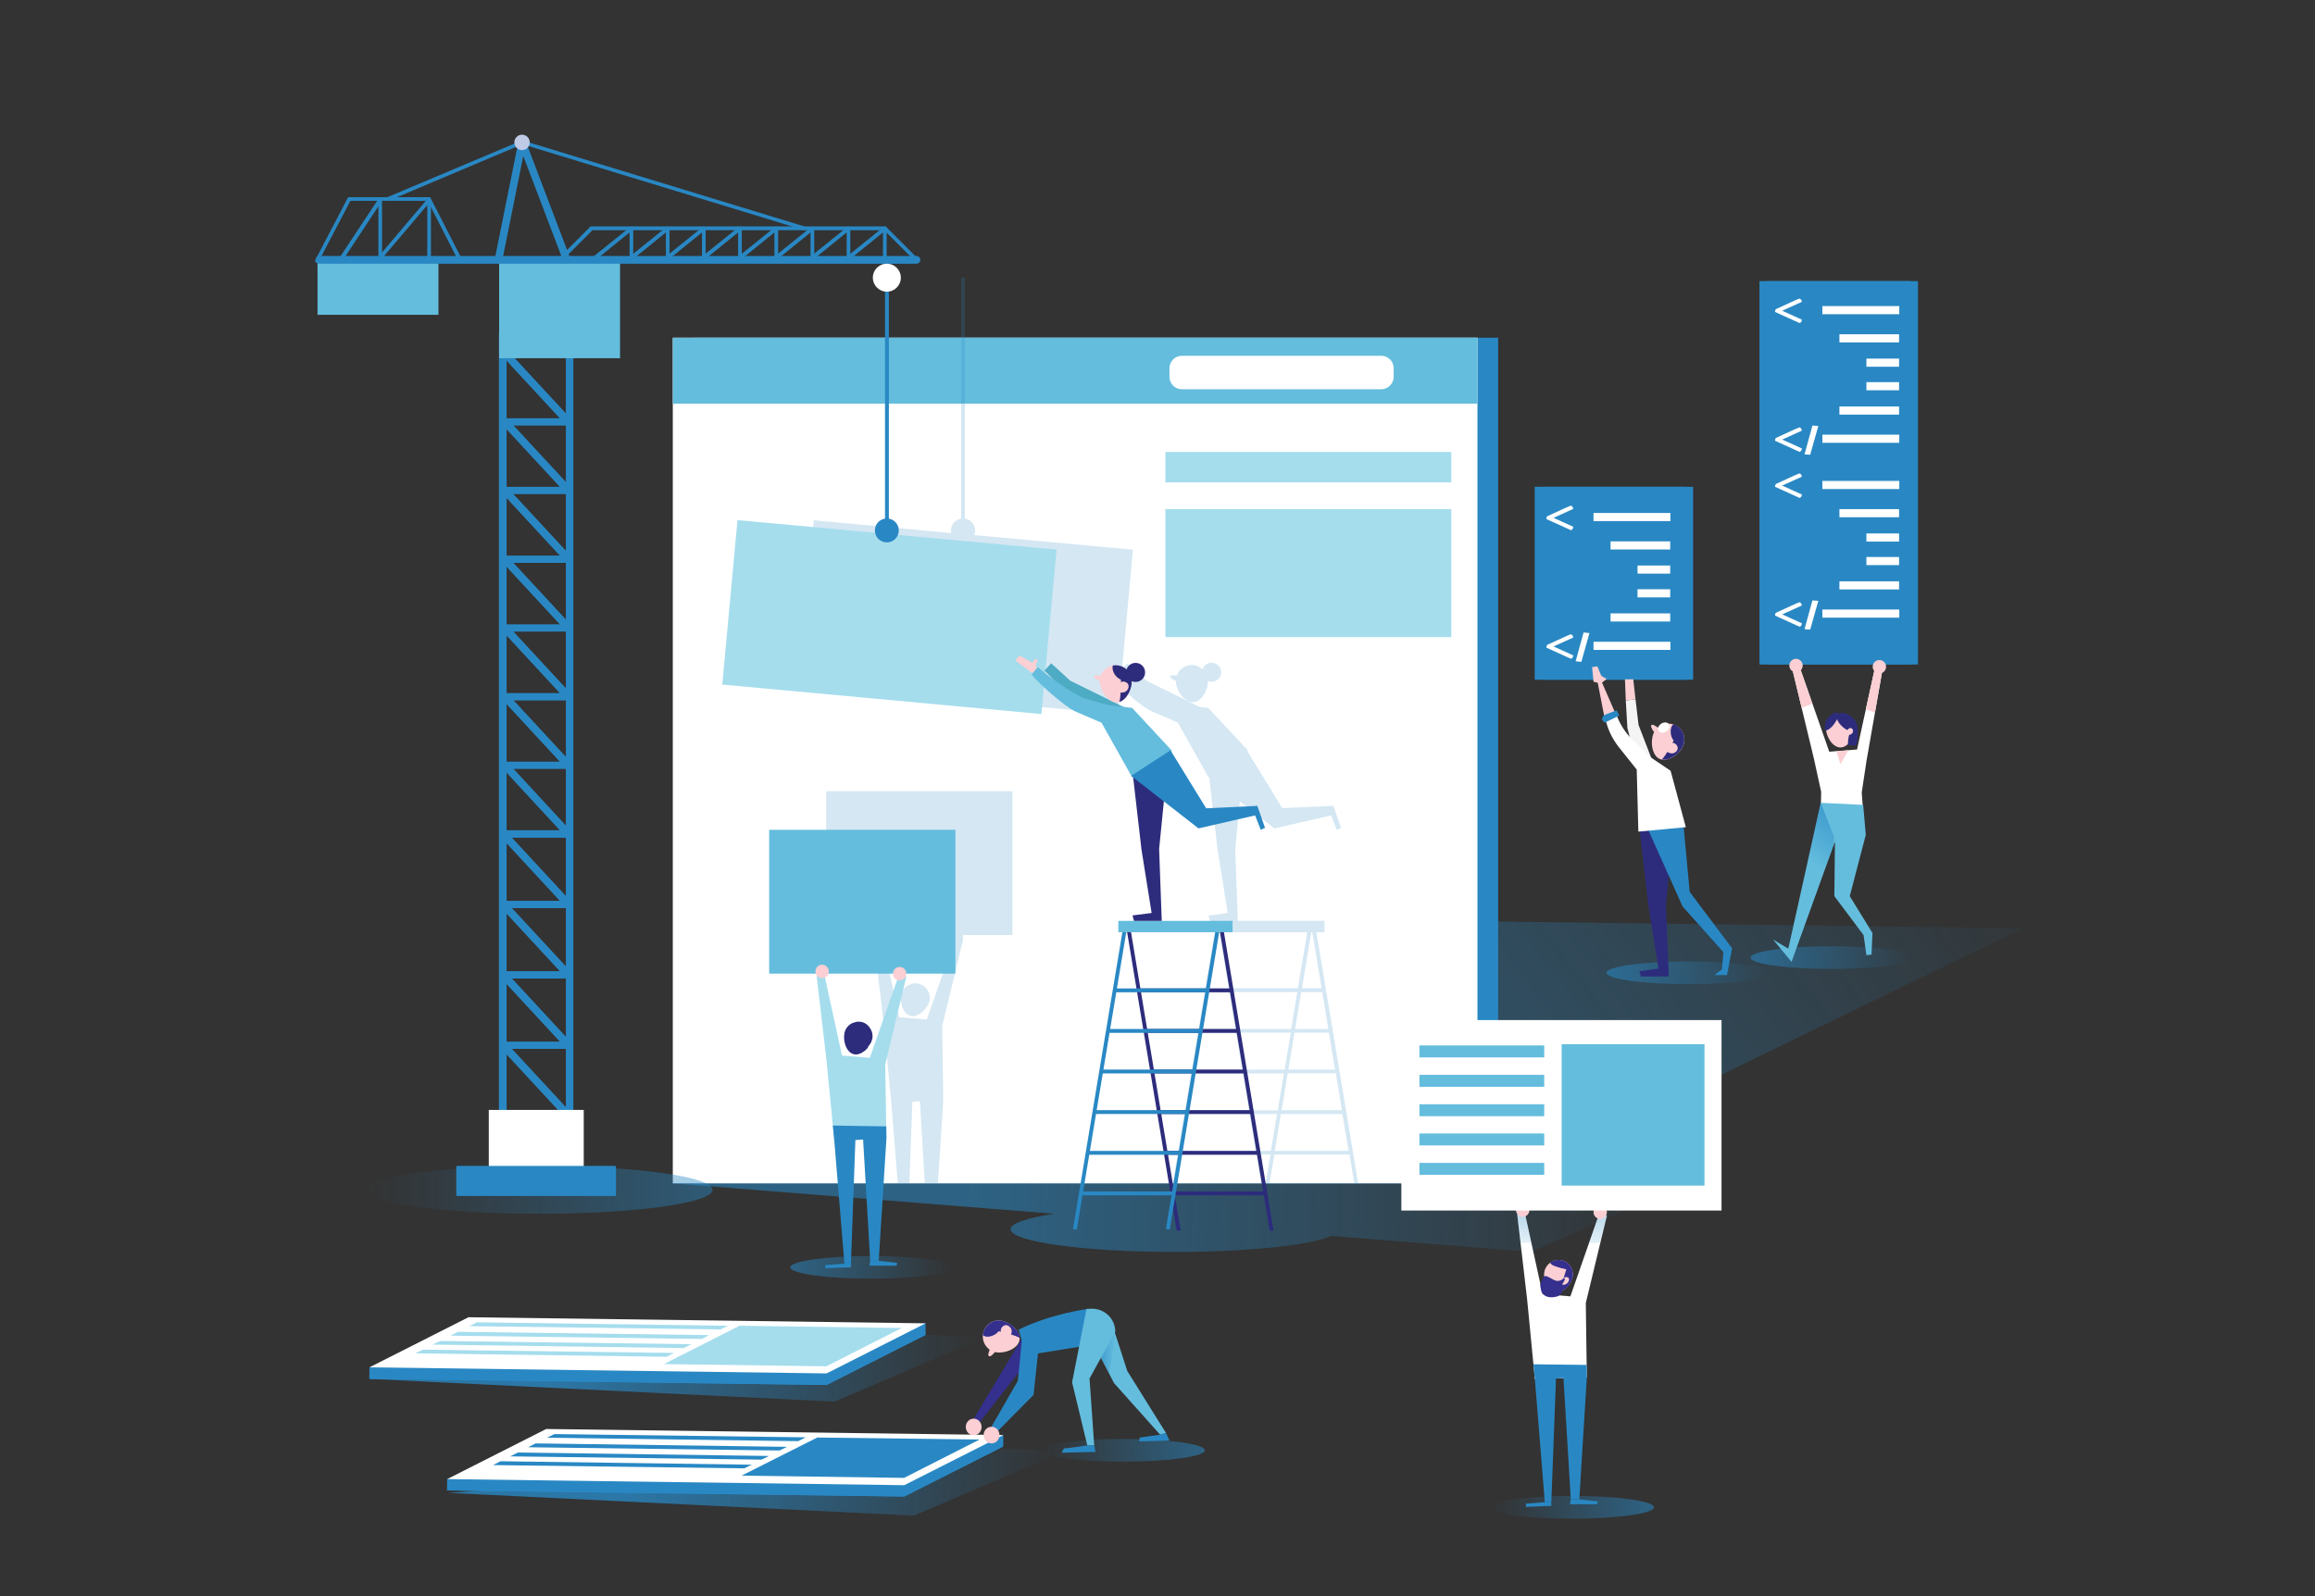 <?xml version="1.0" encoding="utf-8"?>
<!-- Generator: Adobe Illustrator 19.0.0, SVG Export Plug-In . SVG Version: 6.00 Build 0)  -->
<svg version="1.1" id="Layer_1" xmlns="http://www.w3.org/2000/svg" xmlns:xlink="http://www.w3.org/1999/xlink" x="0px" y="0px"
	 viewBox="0 0 1141 787" style="enable-background:new 0 0 1141 787;" xml:space="preserve">
<rect x="0" y="0" width="1141" height="787" fill="#333333" stroke="none"/>
<style type="text/css">
	.st0{opacity:0.7;fill:url(#XMLID_10_);}
	.st1{opacity:0.7;fill:url(#XMLID_11_);}
	.st2{opacity:0.7;fill:url(#XMLID_12_);}
	.st3{fill:#2988C4;}
	.st4{fill:#FFFFFF;}
	.st5{fill:#F4F4F4;}
	.st6{fill:#2D2C7C;}
	.st7{fill:#FBCFD3;}
	.st8{opacity:0.7;fill:url(#XMLID_13_);}
	.st9{fill:#64BDDD;}
	.st10{opacity:0.2;}
	.st11{opacity:0.2;fill:#2988C4;}
	.st12{fill:#352F8E;}
	.st13{fill:url(#XMLID_14_);}
	.st14{fill:url(#XMLID_16_);}
	.st15{fill:#A5DDED;}
	.st16{opacity:0.7;fill:url(#XMLID_226_);}
	.st17{fill:#4EABC4;}
	.st18{fill:#B4D6F1;}
	.st19{fill:#BFCAE7;}
	.st20{opacity:0.7;fill:url(#XMLID_229_);}
	.st21{fill:url(#XMLID_237_);}
	.st22{fill:url(#XMLID_238_);}
	.st23{fill:url(#XMLID_239_);}
	.st24{opacity:0.7;fill:url(#XMLID_240_);}
	.st25{opacity:0.7;fill:url(#XMLID_241_);}
	.st26{fill:url(#XMLID_242_);}
</style>
<linearGradient id="XMLID_10_" gradientUnits="userSpaceOnUse" x1="791.798" y1="479.647" x2="872.371" y2="479.647">
	<stop  offset="0" style="stop-color:#2988C4;stop-opacity:0.8"/>
	<stop  offset="0.99" style="stop-color:#2988C4;stop-opacity:0"/>
</linearGradient>
<ellipse id="XMLID_225_" class="st0" cx="832.1" cy="479.6" rx="40.3" ry="5.6"/>
<linearGradient id="XMLID_11_" gradientUnits="userSpaceOnUse" x1="552.476" y1="607.893" x2="939.358" y2="305.524">
	<stop  offset="0" style="stop-color:#2988C4;stop-opacity:0.8"/>
	<stop  offset="0.99" style="stop-color:#2988C4;stop-opacity:0"/>
</linearGradient>
<polygon id="XMLID_224_" class="st1" points="331.6,583.4 696.5,453.8 997,457.6 738.3,583.4 "/>
<linearGradient id="XMLID_12_" gradientUnits="userSpaceOnUse" x1="520.642" y1="743.128" x2="601.214" y2="743.128" gradientTransform="matrix(-1 0 0 1 1335.852 0)">
	<stop  offset="0" style="stop-color:#2988C4;stop-opacity:0.8"/>
	<stop  offset="0.99" style="stop-color:#2988C4;stop-opacity:0"/>
</linearGradient>
<ellipse id="XMLID_223_" class="st2" cx="774.9" cy="743.1" rx="40.3" ry="5.6"/>
<g id="XMLID_519_">
	<rect id="XMLID_222_" x="760" y="240" class="st3" width="74.5" height="95.1"/>
	<rect id="XMLID_221_" x="756.4" y="240" class="st3" width="74.5" height="95.1"/>
	<g id="XMLID_530_">
		<path id="XMLID_531_" class="st4" d="M772,250.2l1.2-0.5c0.4-0.2,0.8-0.3,1.2-0.4c0.9,0.7,0.8,0.8,1,1.6l-9.7,4.4c0,0,0,0,0,0
			l4.2,1.9c2.1,1,3.9,1.8,5.5,2.5c-0.2,0.9,0,0.9-1,1.7c-0.5-0.2-1-0.4-1.4-0.6c-2.8-1.3-6.4-2.9-10.8-4.9v-0.7
			c0-0.1,0.1-0.2,0.5-0.3c-0.1,0-0.2,0.1-0.3,0.1c0,0,0-0.1,0-0.1c0-0.1,0-0.3,0.2-0.4L772,250.2z"/>
	</g>
	<g id="XMLID_527_">
		<path id="XMLID_528_" class="st4" d="M772,313.6l1.2-0.5c0.4-0.2,0.8-0.3,1.2-0.4c0.9,0.7,0.8,0.8,1,1.6l-9.7,4.4c0,0,0,0,0,0
			l4.2,1.9c2.1,1,3.9,1.8,5.5,2.5c-0.2,0.9,0,0.9-1,1.7c-0.5-0.2-1-0.4-1.4-0.6c-2.8-1.3-6.4-2.9-10.8-4.9v-0.7
			c0-0.1,0.1-0.2,0.5-0.3c-0.1,0-0.2,0.1-0.3,0.1c0,0,0-0.1,0-0.1c0-0.1,0-0.3,0.2-0.4L772,313.6z"/>
	</g>
	<rect id="XMLID_218_" x="785.4" y="252.9" class="st4" width="37.9" height="4"/>
	<rect id="XMLID_217_" x="793.8" y="266.9" class="st4" width="29.4" height="4"/>
	<rect id="XMLID_216_" x="807.1" y="278.8" class="st4" width="16.1" height="4"/>
	<rect id="XMLID_215_" x="785.4" y="316.4" class="st4" width="37.9" height="4"/>
	<rect id="XMLID_214_" x="793.8" y="302.4" class="st4" width="29.4" height="4"/>
	<rect id="XMLID_213_" x="807.1" y="290.5" class="st4" width="16.1" height="4"/>
	<polygon id="XMLID_212_" class="st4" points="780.5,311.8 776.6,326 779.4,326.3 783.4,312.1 	"/>
</g>
<g id="XMLID_504_">
	<polygon id="XMLID_211_" class="st5" points="806.1,344.8 807.6,357.4 816.5,380.5 808.4,383 802.1,358.9 801.3,345.3 	"/>
	<polygon id="XMLID_210_" class="st6" points="825.1,405.9 821.1,446.1 822.5,481.4 808.8,481.4 808,478.8 817.4,477.5 812.4,446.2 
		807.9,407.3 	"/>
	<polygon id="XMLID_209_" class="st3" points="829.6,405.4 832.8,439.7 853.7,467.5 851.2,480.7 845,480.7 848.7,477.9 849.4,469.4 
		829.3,446.9 811.2,406.5 	"/>
	<path id="XMLID_208_" class="st4" d="M792,350.2l4.4,1.4c1.8,5.2,4.7,9.8,8.7,13.6l8.2,8l10.1,6.8l7.5,27.8l-23.4,2.2l-0.8-30.6
		l-8.7-10.9c-3.6-4.5-6-9.7-7-15.4L792,350.2z"/>
	<polygon id="XMLID_207_" class="st7" points="796.8,353.1 791.1,355.2 787.3,335.7 788.5,334 	"/>
	<path id="XMLID_206_" class="st3" d="M798.1,352.8l-7.2,3.5c0,0-1.5-1.3-1.3-2c0.2-0.7,0.6-1.3,1.1-1.7c0.6-0.4,6.1-2.4,6.1-2.4
		L798.1,352.8z"/>
	<polygon id="XMLID_205_" class="st7" points="801.3,345.3 800.9,334.9 805,334.9 806.1,344.8 	"/>
	<path id="XMLID_204_" class="st7" d="M791.9,334.7c-0.1,0-2.6-1.4-2.7-1.6c-0.1-0.2-1.9-4.6-1.9-4.6l-2.6,0.4l0.7,7.2l3.6,0.9
		L791.9,334.7z"/>
	<g id="XMLID_505_">
		<path id="XMLID_203_" class="st7" d="M829.5,367.8c-1.7,4-7.4,8.1-11.4,6.4c-4-1.7-4.8-8.7-3.1-12.7c1.7-4,6.4-5.8,10.4-4.1
			C829.4,359.1,831.3,363.8,829.5,367.8z"/>
		<path id="XMLID_202_" class="st7" d="M817.6,359c-0.7-0.5-1.4-0.9-2.2-1.4c-0.5-0.3-1.4-0.5-1.6,0.1c-0.1,0.3,0,0.6,0.1,0.9
			c0.4,0.9,0.8,1.9,1.7,2.5c0.7,0.5,1.6,0.6,2.4,0.4c0.7-0.2,1.4-0.8,1.5-1.5C818.9,359.7,818.2,359.4,817.6,359z"/>
		<path id="XMLID_201_" class="st6" d="M819,374.4c3.9,0.9,8.9-2.9,10.5-6.7c1.7-4-0.1-8.7-4.1-10.4c-0.2-0.1-0.5-0.2-0.7-0.2
			c-0.5,0.5-0.8,1.1-1,1.6c-0.6,2.1-0.2,4.7,1.2,6.4C824.9,365.2,820.4,373.7,819,374.4z"/>
		<path id="XMLID_200_" class="st7" d="M825.4,366.5c0.6,0.3,1,0.8,1.3,1.4c0.9,1.9-1.2,3.8-3.1,3.5c-0.6-0.1-1.2-0.3-1.7-0.6
			c-0.4-0.3-0.9-0.6-1.1-1.1c-0.2-0.5-0.1-1,0.1-1.5c0.2-0.5,0.6-0.8,0.9-1.2C822.8,366.3,824.4,365.9,825.4,366.5z"/>
		
			<ellipse id="XMLID_199_" transform="matrix(0.554 0.833 -0.833 0.554 664.235 -522.87)" class="st4" cx="820" cy="358.3" rx="2.3" ry="3"/>
	</g>
</g>
<linearGradient id="XMLID_13_" gradientUnits="userSpaceOnUse" x1="476.346" y1="593.386" x2="831.301" y2="602.776">
	<stop  offset="0" style="stop-color:#2988C4;stop-opacity:0.8"/>
	<stop  offset="0.99" style="stop-color:#2988C4;stop-opacity:0"/>
</linearGradient>
<path id="XMLID_198_" class="st8" d="M835.5,581.5l-97.1,1.9H331.6l188.1,15c-13.4,2-21.6,4.7-21.6,7.6c0,6.2,36.2,11.2,80.9,11.2
	c36.3,0,67-3.3,77.2-7.9l98.4,7.9L835.5,581.5z"/>
<g id="XMLID_499_">
	<rect id="XMLID_197_" x="341.8" y="166.5" class="st3" width="396.6" height="416.9"/>
	<rect id="XMLID_196_" x="331.6" y="166.5" class="st4" width="396.6" height="416.9"/>
	<rect id="XMLID_195_" x="331.6" y="166.5" class="st9" width="396.6" height="32.5"/>
</g>
<g id="XMLID_494_" class="st10">
	<path id="XMLID_194_" class="st3" d="M452.9,485c-0.5-0.1-1-0.2-1.5-0.2c-0.1,0-0.2,0-0.3,0c-0.4,0-0.8,0-1.2,0.1
		c-0.1,0-0.2,0-0.2,0.1c-0.4,0.1-0.9,0.2-1.3,0.4c0,0-0.1,0-0.1,0c-1.9,0.8-3.4,2.4-4,4.6c-1,3.8,0.6,9.8,4.4,10.8
		c1.7,0.5,3.6-0.2,5.3-1.5c0,0,0,0,0,0c0.6-0.5,1.2-1,1.7-1.6c0,0,0,0,0.1-0.1c0.2-0.3,0.4-0.5,0.6-0.8c0,0,0.1-0.1,0.1-0.1
		c0.2-0.3,0.4-0.6,0.6-0.9c0,0,0-0.1,0.1-0.1c0.1-0.3,0.3-0.5,0.4-0.8c0-0.1,0.1-0.2,0.1-0.2c0.1-0.3,0.2-0.6,0.3-0.9
		c0.3-0.9,0.3-1.9,0.2-2.8C457.7,488.1,455.8,485.8,452.9,485z"/>
	<path id="XMLID_495_" class="st3" d="M430.9,462.3l-0.3,0l4.9,42l3.8,39.3l3.2,39.8h5.7l1.5-40.3l3.7-0.2l2.4,40.4h6.5l2.6-40.9
		l-0.5-36.6l10.4-43.1l-0.4-0.1c0.3-0.5,0.4-1,0.4-1.6c0,0,0,0,0,0H499v-70.9h-91.8v70.9h23.1C430.5,461.6,430.7,462,430.9,462.3z
		 M436.5,461.2h31.8c0,0,0,0,0,0c0,1.4,0.8,2.5,2,3l-13.5,38.4l-13.6-1.1l-8.4-38.5C435.6,462.7,436.2,462,436.5,461.2z"/>
</g>
<path id="XMLID_477_" class="st11" d="M578,583.4h1.9l2.4-14.2h37l2.4,14.2h1.9l-2.4-14.2h5l-2.4,14.2h1.9l2.4-14.2h37l2.4,14.2h1.9
	l-20.6-123.8h4V454h-56.3v5.6h2.2L578,583.4z M595.5,489.1h10.4l3,18.2h-16.4L595.5,489.1z M614.2,527.3l-3-18.2h25l-3,18.2H614.2z
	 M632.8,529.2l-3,18.2h-12.3l-3-18.2H632.8z M610.8,507.3l-3-18.2h31.6l-3,18.2H610.8z M592.2,509.2h17l3,18.2h-23.1L592.2,509.2z
	 M588.9,529.2h23.7l3,18.2h-29.7L588.9,529.2z M582.5,567.4l3-18.2h30.3l3,18.2H582.5z M626.4,567.4h-5.6l-3-18.2h11.6L626.4,567.4z
	 M664.7,567.4h-36.4l3-18.2h30.3L664.7,567.4z M661.4,547.3h-29.7l3-18.2h23.7L661.4,547.3z M658,527.3H635l3-18.2h17L658,527.3z
	 M654.7,507.3h-16.4l3-18.2h10.4L654.7,507.3z M646.8,459.6l4.6,27.6h-9.7l4.6-27.6H646.8z M644.3,459.6l-4.6,27.6h-32.2l-4.6-27.6
	H644.3z M601,459.6l4.6,27.6h-9.7l4.6-27.6H601z"/>
<g id="XMLID_446_">
	<rect id="XMLID_175_" x="870.8" y="138.6" class="st3" width="74.5" height="189"/>
	<rect id="XMLID_174_" x="867.2" y="138.6" class="st3" width="74.5" height="189"/>
	<g id="XMLID_461_">
		<g id="XMLID_472_">
			<path id="XMLID_473_" class="st4" d="M884.7,148.1l1.2-0.5c0.4-0.2,0.8-0.3,1.2-0.4c0.9,0.7,0.8,0.8,1,1.6l-9.7,4.4c0,0,0,0,0,0
				l4.2,1.9c2.1,1,3.9,1.8,5.5,2.5c-0.2,0.9,0,0.9-1,1.7c-0.5-0.2-1-0.4-1.4-0.6c-2.8-1.3-6.4-2.9-10.8-4.9v-0.7
				c0-0.1,0.1-0.2,0.5-0.3c-0.1,0-0.2,0.1-0.3,0.1c0,0,0-0.1,0-0.1c0-0.1,0-0.3,0.2-0.4L884.7,148.1z"/>
		</g>
		<g id="XMLID_469_">
			<path id="XMLID_470_" class="st4" d="M884.7,211.6l1.2-0.5c0.4-0.2,0.8-0.3,1.2-0.4c0.9,0.7,0.8,0.8,1,1.6l-9.7,4.4c0,0,0,0,0,0
				l4.2,1.9c2.1,1,3.9,1.8,5.5,2.5c-0.2,0.9,0,0.9-1,1.7c-0.5-0.2-1-0.4-1.4-0.6c-2.8-1.3-6.4-2.9-10.8-4.9v-0.7
				c0-0.1,0.1-0.2,0.5-0.3c-0.1,0-0.2,0.1-0.3,0.1c0,0,0-0.1,0-0.1c0-0.1,0-0.3,0.2-0.4L884.7,211.6z"/>
		</g>
		<rect id="XMLID_171_" x="898.2" y="150.9" class="st4" width="37.9" height="4"/>
		<rect id="XMLID_170_" x="906.6" y="164.8" class="st4" width="29.4" height="4"/>
		<rect id="XMLID_169_" x="919.9" y="176.8" class="st4" width="16.1" height="4"/>
		<rect id="XMLID_168_" x="898.2" y="214.3" class="st4" width="37.9" height="4"/>
		<rect id="XMLID_167_" x="906.6" y="200.4" class="st4" width="29.4" height="4"/>
		<rect id="XMLID_166_" x="919.9" y="188.4" class="st4" width="16.1" height="4"/>
		<polygon id="XMLID_165_" class="st4" points="893.3,209.8 889.4,224 892.2,224.2 896.2,210 		"/>
	</g>
	<g id="XMLID_447_">
		<g id="XMLID_458_">
			<path id="XMLID_459_" class="st4" d="M884.7,234.3l1.2-0.5c0.4-0.2,0.8-0.3,1.2-0.4c0.9,0.7,0.8,0.8,1,1.6l-9.7,4.4c0,0,0,0,0,0
				l4.2,1.9c2.1,1,3.9,1.8,5.5,2.5c-0.2,0.9,0,0.9-1,1.7c-0.5-0.2-1-0.4-1.4-0.6c-2.8-1.3-6.4-2.9-10.8-4.9v-0.7
				c0-0.1,0.1-0.2,0.5-0.3c-0.1,0-0.2,0.1-0.3,0.1c0,0,0-0.1,0-0.1c0-0.1,0-0.3,0.2-0.4L884.7,234.3z"/>
		</g>
		<g id="XMLID_455_">
			<path id="XMLID_456_" class="st4" d="M884.7,297.8l1.2-0.5c0.4-0.2,0.8-0.3,1.2-0.4c0.9,0.7,0.8,0.8,1,1.6l-9.7,4.4c0,0,0,0,0,0
				l4.2,1.9c2.1,1,3.9,1.8,5.5,2.5c-0.2,0.9,0,0.9-1,1.7c-0.5-0.2-1-0.4-1.4-0.6c-2.8-1.3-6.4-2.9-10.8-4.9v-0.7
				c0-0.1,0.1-0.2,0.5-0.3c-0.1,0-0.2,0.1-0.3,0.1c0,0,0-0.1,0-0.1c0-0.1,0-0.3,0.2-0.4L884.7,297.8z"/>
		</g>
		<rect id="XMLID_162_" x="898.2" y="237.1" class="st4" width="37.9" height="4"/>
		<rect id="XMLID_161_" x="906.6" y="251" class="st4" width="29.4" height="4"/>
		<rect id="XMLID_160_" x="919.9" y="263" class="st4" width="16.1" height="4"/>
		<rect id="XMLID_159_" x="898.2" y="300.5" class="st4" width="37.9" height="4"/>
		<rect id="XMLID_158_" x="906.6" y="286.6" class="st4" width="29.4" height="4"/>
		<rect id="XMLID_157_" x="919.9" y="274.6" class="st4" width="16.1" height="4"/>
		<polygon id="XMLID_156_" class="st4" points="893.3,296 889.4,310.2 892.2,310.4 896.2,296.2 		"/>
	</g>
</g>
<rect id="XMLID_155_" x="379.1" y="409.1" class="st9" width="91.8" height="70.9"/>
<g id="XMLID_408_">
	<g id="XMLID_428_">
		<g id="XMLID_443_">
			
				<rect id="XMLID_154_" x="538.5" y="530.4" transform="matrix(0.164 0.987 -0.987 0.164 1037.921 -162.026)" class="st6" width="152.1" height="1.9"/>
		</g>
		<g id="XMLID_441_">
			
				<rect id="XMLID_153_" x="492.7" y="530.4" transform="matrix(0.164 0.987 -0.987 0.164 999.633 -116.863)" class="st6" width="152.1" height="1.9"/>
		</g>
		<g id="XMLID_439_">
			<rect id="XMLID_152_" x="561.6" y="487.3" class="st6" width="46.2" height="1.9"/>
		</g>
		<g id="XMLID_437_">
			<rect id="XMLID_151_" x="564.9" y="507.3" class="st6" width="46.2" height="1.9"/>
		</g>
		<g id="XMLID_435_">
			<rect id="XMLID_150_" x="568.1" y="527.3" class="st6" width="46.2" height="1.9"/>
		</g>
		<g id="XMLID_433_">
			<rect id="XMLID_149_" x="571.4" y="547.3" class="st6" width="46.2" height="1.9"/>
		</g>
		<g id="XMLID_431_">
			<rect id="XMLID_148_" x="574.7" y="567.4" class="st6" width="46.2" height="1.9"/>
		</g>
		<g id="XMLID_429_">
			<rect id="XMLID_147_" x="578" y="587.4" class="st6" width="46.2" height="1.9"/>
		</g>
	</g>
	<g id="XMLID_411_">
		<g id="XMLID_426_">
			
				<rect id="XMLID_146_" x="541.5" y="455.3" transform="matrix(0.986 0.164 -0.164 0.986 94.547 -81.819)" class="st3" width="1.9" height="152.1"/>
		</g>
		<g id="XMLID_424_">
			
				<rect id="XMLID_145_" x="587.3" y="455.3" transform="matrix(0.986 0.164 -0.164 0.986 95.18 -89.342)" class="st3" width="1.9" height="152.1"/>
		</g>
		<g id="XMLID_422_">
			<rect id="XMLID_144_" x="549.2" y="487.3" class="st3" width="46.2" height="1.9"/>
		</g>
		<g id="XMLID_420_">
			<rect id="XMLID_143_" x="545.9" y="507.3" class="st3" width="46.2" height="1.9"/>
		</g>
		<g id="XMLID_418_">
			<rect id="XMLID_142_" x="542.7" y="527.3" class="st3" width="46.2" height="1.9"/>
		</g>
		<g id="XMLID_416_">
			<rect id="XMLID_141_" x="539.4" y="547.3" class="st3" width="46.2" height="1.9"/>
		</g>
		<g id="XMLID_414_">
			<rect id="XMLID_140_" x="536.1" y="567.4" class="st3" width="46.2" height="1.9"/>
		</g>
		<g id="XMLID_412_">
			<rect id="XMLID_139_" x="532.9" y="587.4" class="st3" width="46.2" height="1.9"/>
		</g>
	</g>
	<g id="XMLID_409_">
		<rect id="XMLID_138_" x="551.2" y="454" class="st9" width="56.3" height="5.6"/>
	</g>
</g>
<g id="XMLID_388_">
	<polygon id="XMLID_137_" class="st4" points="756.5,680 752.7,640.8 747.8,598.7 751.6,598.2 760.3,638 774,639.1 788.1,598.7 
		792,599.3 781.6,642.4 782.1,679 	"/>
	<path id="XMLID_136_" class="st7" d="M761.3,626.4c-1,3.8,0.6,9.8,4.4,10.8c3.8,1,8.2-3.3,9.3-7.1c1-3.8-1.2-7.7-5-8.7
		C766.3,620.4,762.4,622.6,761.3,626.4z"/>
	<path id="XMLID_135_" class="st12" d="M766.4,624.2c-0.8-0.2-1.8-0.7-2.3-1.5c0-0.1-0.1-0.1-0.1-0.2c1.7-1.2,3.8-1.7,6-1.1
		c3.8,1,6,4.9,5,8.7c-0.7,2.7-3.2,5.7-6,6.8c0-0.8,0.2-1.5,0.4-2.2c0.8-3,1.6-5.9,2.6-8.9C770.1,625.4,768.2,624.9,766.4,624.2z"/>
	<path id="XMLID_134_" class="st7" d="M770.8,630c0.5-0.4,1.2-0.5,1.8-0.3c0.1,0.1,0.3,0.1,0.4,0.2c0.3,0.3,0.4,0.7,0.3,1.1
		c-0.1,1.1-1,2-2,2.3c-0.3,0.1-0.6,0.1-0.9,0.1c-0.3,0-0.6-0.2-0.8-0.5C768.9,632,770,630.5,770.8,630z"/>
	<polygon id="XMLID_133_" class="st3" points="782.1,679 778.4,739.2 774.2,739.2 770.6,679.4 766.9,679.6 764.6,740.7 761.4,740.6 
		756.5,680 755.8,672.6 782,672.9 	"/>
	<polygon id="XMLID_132_" class="st3" points="778.4,739.2 787.5,740.2 787.2,741.6 773.8,741.6 774.2,739.2 	"/>
	<polygon id="XMLID_131_" class="st3" points="764.6,740.7 764.6,742.4 752.1,742.9 752.1,741.3 761.4,740.6 	"/>
	<path id="XMLID_130_" class="st12" d="M768.1,631.5c-2.3,0.2-4.1-2.1-6.4-2.4c-0.1,0-0.3,0-0.4,0c-0.2,0.1-0.3,0.3-0.4,0.4
		c-0.3,0.6-0.6,1.1-0.9,1.7c-0.3,0.6-0.6,1.2-0.7,1.8c-0.2,0.8-0.1,1.5,0.1,2.3c0.1,0.6,0.2,1.2,0.5,1.8c0.5,1,1.4,1.7,2.5,2.1
		c1,0.4,2.2,0.4,3.3,0.3c0.7-0.1,1.5-0.2,2.2-0.5c1.5-0.7,2.4-2.5,2.1-4.1c-0.1-0.4-0.2-0.8-0.1-1.2c0-0.4,0.2-0.8,0.4-1.1
		c0.2-0.4,1.7-2.4,0.6-2.4c-0.4,0-0.9,0.6-1.2,0.8C769.1,631.2,768.6,631.4,768.1,631.5z"/>
	<g id="XMLID_391_">
		<linearGradient id="XMLID_14_" gradientUnits="userSpaceOnUse" x1="787.606" y1="564.434" x2="787.606" y2="622.359">
			<stop  offset="0" style="stop-color:#2988C4;stop-opacity:0.8"/>
			<stop  offset="0.99" style="stop-color:#2988C4;stop-opacity:0"/>
		</linearGradient>
		<polygon id="XMLID_129_" class="st13" points="783.3,612.7 788.7,612.7 792,599.3 788.1,598.7 		"/>
		<linearGradient id="XMLID_16_" gradientUnits="userSpaceOnUse" x1="751.256" y1="564.434" x2="751.256" y2="622.359">
			<stop  offset="0" style="stop-color:#2988C4;stop-opacity:0.8"/>
			<stop  offset="0.99" style="stop-color:#2988C4;stop-opacity:0"/>
		</linearGradient>
		<polygon id="XMLID_128_" class="st14" points="751.6,598.2 747.8,598.7 749.4,612.7 754.8,612.7 		"/>
	</g>
	<circle id="XMLID_127_" class="st7" cx="750.5" cy="596.6" r="3.3"/>
	<circle id="XMLID_126_" class="st7" cx="788.7" cy="597.6" r="3.3"/>
</g>
<g id="XMLID_380_">
	<polygon id="XMLID_125_" class="st15" points="411.2,562.4 407.4,523.1 402.5,481.1 406.3,480.5 415,520.4 428.7,521.5 
		442.9,481.1 446.7,481.6 436.3,524.7 436.9,561.3 	"/>
	<circle id="XMLID_124_" class="st7" cx="405.2" cy="478.9" r="3.3"/>
	<circle id="XMLID_123_" class="st7" cx="443.4" cy="480" r="3.3"/>
	<path id="XMLID_122_" class="st6" d="M428.2,515.6c0,0,0.1-0.1,0.1-0.1c0.2-0.3,0.4-0.6,0.6-0.9c0,0,0-0.1,0.1-0.1
		c0.1-0.3,0.3-0.5,0.4-0.8c0-0.1,0.1-0.2,0.1-0.2c0.1-0.3,0.2-0.6,0.3-0.9c0.3-0.9,0.3-1.9,0.2-2.8c-0.1-0.6-0.3-1.2-0.5-1.7
		c-0.5-1.1-1.2-2.1-2.1-2.9c-0.2-0.2-0.5-0.3-0.7-0.5c-0.2-0.1-0.3-0.2-0.5-0.3c-0.4-0.2-0.9-0.4-1.3-0.5c0,0,0,0,0,0
		c-0.5-0.1-1-0.2-1.5-0.2c-0.1,0-0.2,0-0.3,0c-0.4,0-0.8,0-1.2,0.1c-0.1,0-0.2,0-0.2,0.1c-0.4,0.1-0.9,0.2-1.3,0.4c0,0-0.1,0-0.1,0
		c-1.9,0.8-3.4,2.4-4,4.6c-1,3.8,0.6,9.8,4.4,10.8c1.7,0.5,3.6-0.2,5.3-1.5c0,0,0,0,0,0c0.6-0.5,1.2-1,1.7-1.6c0,0,0,0,0.1-0.1
		C427.7,516.1,428,515.9,428.2,515.6z"/>
	<polygon id="XMLID_121_" class="st3" points="436.9,561.3 433.1,621.6 428.9,621.6 425.4,561.8 421.6,562 419.4,623 416.2,623 
		411.2,562.4 410.5,554.9 436.8,555.3 	"/>
	<polygon id="XMLID_120_" class="st3" points="433.1,621.6 442.2,622.6 441.9,624 428.5,624 428.9,621.6 	"/>
	<polygon id="XMLID_119_" class="st3" points="419.4,623 419.4,624.8 406.8,625.2 406.8,623.7 416.2,623 	"/>
</g>
<g id="XMLID_372_">
	<rect id="XMLID_118_" x="690.7" y="502.9" class="st4" width="157.8" height="93.9"/>
	<rect id="XMLID_117_" x="769.7" y="514.8" class="st9" width="70.4" height="69.7"/>
	<rect id="XMLID_116_" x="699.6" y="515.4" class="st9" width="61.5" height="5.9"/>
	<rect id="XMLID_115_" x="699.6" y="529.9" class="st9" width="61.5" height="5.9"/>
	<rect id="XMLID_114_" x="699.6" y="544.4" class="st9" width="61.5" height="5.9"/>
	<rect id="XMLID_113_" x="699.6" y="558.8" class="st9" width="61.5" height="5.9"/>
	<rect id="XMLID_112_" x="699.6" y="573.3" class="st9" width="61.5" height="5.9"/>
</g>
<linearGradient id="XMLID_226_" gradientUnits="userSpaceOnUse" x1="388.963" y1="586.573" x2="179.162" y2="586.573">
	<stop  offset="0" style="stop-color:#2988C4;stop-opacity:0.8"/>
	<stop  offset="0.99" style="stop-color:#2988C4;stop-opacity:0"/>
</linearGradient>
<ellipse id="XMLID_111_" class="st16" cx="265.7" cy="586.6" rx="85.5" ry="11.8"/>
<g id="XMLID_286_">
	<g id="XMLID_366_" class="st10">
		<path id="XMLID_110_" class="st3" d="M577.3,334.4c0.7,0.6,1.4,1.1,2.3,1.3c0,0.2,0,0.5,0,0.7c0.3,4.4,4.3,10.1,8.7,9.8
			c0.3,0,0.6-0.1,0.9-0.2l0,0c0,0,0,0,0,0c1.2-0.3,2.2-1.1,3.1-2.1c0,0,0.1-0.1,0.1-0.1c0.1-0.2,0.3-0.3,0.4-0.5
			c0-0.1,0.1-0.1,0.1-0.2c0.1-0.2,0.2-0.3,0.3-0.5c0.1-0.1,0.1-0.2,0.2-0.2c0.1-0.2,0.2-0.3,0.3-0.5c0.1-0.1,0.1-0.2,0.2-0.3
			c0.1-0.2,0.2-0.3,0.2-0.5c0.1-0.1,0.1-0.2,0.2-0.3c0.1-0.2,0.1-0.3,0.2-0.5c0.1-0.1,0.1-0.3,0.1-0.4c0.1-0.2,0.1-0.3,0.2-0.5
			c0-0.1,0.1-0.3,0.1-0.4c0-0.1,0.1-0.3,0.1-0.4c0-0.2,0.1-0.3,0.1-0.5c0-0.1,0.1-0.3,0.1-0.4c0-0.2,0-0.3,0.1-0.5
			c0-0.1,0-0.2,0-0.4c0-0.2,0-0.4,0-0.5c0-0.1,0-0.2,0-0.3c0-0.1,0-0.2,0-0.3c0.6,0.3,1.2,0.4,1.9,0.4c2.6,0,4.7-2.1,4.7-4.7
			c0-2.6-2.1-4.7-4.7-4.7c-2.1,0-3.9,1.4-4.5,3.3c-0.1-0.1-0.1-0.1-0.2-0.2c-0.4-0.3-0.8-0.6-1.2-0.9c-0.9-0.5-1.9-0.8-2.9-1
			c-0.5-0.1-1.1-0.1-1.6,0c-3.2,0.2-5.7,2.3-6.8,5.1c-0.6-0.1-1.3-0.1-1.9-0.1c-0.6,0-1.4,0.2-1.4,0.8
			C576.8,334,577.1,334.2,577.3,334.4z"/>
		<path id="XMLID_367_" class="st3" d="M657.2,397.3l-25.2,1.1l-17.3-28.2l0.4-0.2L595.5,349l-4.3-0.5l-26.1-12.9l-9.4-8.6l-2.7,2.9
			l5.4-58.9l-78.3-7.2c0.3-0.7,0.5-1.5,0.5-2.3c0-2.9-2.2-5.4-5-5.8V136.9h-1.9v118.8c-2.8,0.5-5,2.9-5,5.8c0,0.4,0.1,0.9,0.1,1.3
			l-67.7-6.3l-7.5,81L551,352.1l1.2-13.3c5.3,4.9,12,10.4,15.5,11.9l12.8,5.5l14.7,26.2l-0.1,0.1l0.2,0.2l0.1,0.3l0.1-0.1l0.5,0.4
			l4.1,35.5l5,31.3l-9.4,1.3l0.7,2.6h13.7l-1.3-35.4l2.3-23.5l17,13.3l28-6.4l2.7,7.1l2.2-0.9L657.2,397.3z M552.9,331.1l3.8,3.9
			c-1.4-1-2.7-2-3.9-2.9L552.9,331.1z"/>
	</g>
	
		<rect id="XMLID_107_" x="359.6" y="263.6" transform="matrix(-0.996 -9.202931e-002 9.202931e-002 -0.996 847.166 647.665)" class="st15" width="157.9" height="81.4"/>
	<polygon id="XMLID_106_" class="st17" points="518.1,327 527.5,335.6 558.6,350.9 544.9,354.4 524.4,340.3 514.8,330.6 	"/>
	<path id="XMLID_105_" class="st7" d="M557.8,335.3c0.3,4.4-2.8,10.6-7.1,11c-4.4,0.3-8.3-5.4-8.7-9.8c-0.3-4.4,2.9-8.1,7.3-8.5
		C553.7,327.6,557.5,330.9,557.8,335.3z"/>
	<path id="XMLID_104_" class="st7" d="M511.5,325.4c0,0-1.3-0.7-1.3-0.7l-1.3,2.1l-6.4-3.6l-2.1,2.4l9.1,6.8l2-2.5l-1-1.4l0.4-1.5
		L511.5,325.4z"/>
	<polygon id="XMLID_103_" class="st6" points="575.3,378.4 571.3,418.6 572.6,454 558.9,454 558.2,451.3 567.6,450.1 562.6,418.8 
		558.1,379.8 	"/>
	<path id="XMLID_102_" class="st9" d="M511.5,328.9c4,3.7,18.2,14,23.4,15.5l11,3.2L558,349l19.6,21.1l-19.7,12.9l-15-26.7
		l-12.8-5.5c-5.2-2.3-18.2-13.9-21.7-18.3L511.5,328.9z"/>
	<path id="XMLID_101_" class="st7" d="M543.1,333.1c-0.8-0.1-1.7-0.2-2.5-0.2c-0.6,0-1.4,0.2-1.4,0.8c0,0.3,0.3,0.5,0.5,0.7
		c0.8,0.6,1.6,1.3,2.6,1.4c0.8,0.1,1.7-0.2,2.3-0.8c0.5-0.6,0.9-1.4,0.6-2.1C544.6,333.2,543.9,333.2,543.1,333.1z"/>
	<g id="XMLID_357_">
		<path id="XMLID_100_" class="st3" d="M247.6,551.8h32.6c0.7,0,1.4-0.4,1.7-1.1c0.3-0.7,0.2-1.5-0.3-2l-31.3-33.8l-2.8,2.6
			l28.4,30.7h-28.3V551.8z"/>
	</g>
	<path id="XMLID_99_" class="st6" d="M551.6,346.1c3.9-1.1,6.5-6.8,6.2-10.8c-0.3-4.4-4.1-7.6-8.5-7.3c-0.3,0-0.5,0.1-0.8,0.1
		c-0.2,0.6-0.2,1.3-0.1,1.9c0.4,2.2,2,4.2,4.1,5.1C552.5,335.1,552.5,344.8,551.6,346.1z"/>
	<path id="XMLID_98_" class="st7" d="M553.6,336c0.7,0,1.3,0.3,1.8,0.6c1.7,1.3,0.7,3.9-1.1,4.6c-0.6,0.2-1.2,0.3-1.8,0.2
		c-0.5,0-1.1-0.1-1.5-0.4c-0.4-0.3-0.6-0.8-0.6-1.3c0-0.5,0.1-1,0.3-1.5C551.1,337.1,552.4,336,553.6,336z"/>
	<polygon id="XMLID_97_" class="st3" points="619.7,397.3 594.5,398.5 576.9,369.9 557.5,382.5 590.7,408.4 618.6,402 621.4,409.1 
		623.5,408.1 	"/>
	<circle id="XMLID_96_" class="st6" cx="559.7" cy="331.5" r="4.7"/>
	<g id="XMLID_349_">
		<path id="XMLID_350_" class="st3" d="M245.9,163.8h36.7V567h-36.7V163.8z M278.9,167.6h-29.2v395.7h29.2V167.6z"/>
	</g>
	<rect id="XMLID_93_" x="240.9" y="547.2" class="st4" width="46.8" height="33.5"/>
	<g id="XMLID_346_">
		<path id="XMLID_92_" class="st3" d="M247.6,413h32.6c0.7,0,1.4-0.4,1.7-1.1c0.3-0.7,0.2-1.5-0.3-2L250.3,376l-2.8,2.6l28.4,30.7
			h-28.3V413z"/>
	</g>
	<g id="XMLID_344_">
		<path id="XMLID_91_" class="st3" d="M247.6,447.7h32.6c0.7,0,1.4-0.4,1.7-1.1c0.3-0.7,0.2-1.5-0.3-2l-31.3-33.8l-2.8,2.6
			l28.4,30.7h-28.3V447.7z"/>
	</g>
	<g id="XMLID_342_">
		<path id="XMLID_90_" class="st3" d="M247.6,482.4h32.6c0.7,0,1.4-0.4,1.7-1.1c0.3-0.7,0.2-1.5-0.3-2l-31.3-33.8l-2.8,2.6
			l28.4,30.7h-28.3V482.4z"/>
	</g>
	<g id="XMLID_340_">
		<path id="XMLID_89_" class="st3" d="M247.6,517.1h32.6c0.7,0,1.4-0.4,1.7-1.1c0.3-0.7,0.2-1.5-0.3-2l-31.3-33.8l-2.8,2.6
			l28.4,30.7h-28.3V517.1z"/>
	</g>
	<g id="XMLID_338_">
		<path id="XMLID_88_" class="st3" d="M247.6,379.1h32.6c0.7,0,1.4-0.4,1.7-1.1c0.3-0.7,0.2-1.5-0.3-2l-31.3-33.8l-2.8,2.6
			l28.4,30.7h-28.3V379.1z"/>
	</g>
	<g id="XMLID_336_">
		<path id="XMLID_87_" class="st3" d="M247.6,345.3h32.6c0.7,0,1.4-0.4,1.7-1.1c0.3-0.7,0.2-1.5-0.3-2l-31.3-33.8l-2.8,2.6
			l28.4,30.7h-28.3V345.3z"/>
	</g>
	<g id="XMLID_334_">
		<path id="XMLID_86_" class="st3" d="M247.6,311.4h32.6c0.7,0,1.4-0.4,1.7-1.1c0.3-0.7,0.2-1.5-0.3-2l-31.3-33.8l-2.8,2.6
			l28.4,30.7h-28.3V311.4z"/>
	</g>
	<g id="XMLID_332_">
		<path id="XMLID_85_" class="st3" d="M247.6,277.5h32.6c0.7,0,1.4-0.4,1.7-1.1c0.3-0.7,0.2-1.5-0.3-2l-31.3-33.8l-2.8,2.6
			l28.4,30.7h-28.3V277.5z"/>
	</g>
	<g id="XMLID_330_">
		<path id="XMLID_84_" class="st3" d="M247.6,243.6h32.6c0.7,0,1.4-0.4,1.7-1.1c0.3-0.7,0.2-1.5-0.3-2l-31.3-33.8l-2.8,2.6
			l28.4,30.7h-28.3V243.6z"/>
	</g>
	<g id="XMLID_328_">
		<path id="XMLID_83_" class="st3" d="M247.6,209.8h32.6c0.7,0,1.4-0.4,1.7-1.1c0.3-0.7,0.2-1.5-0.3-2l-31.3-33.8l-2.8,2.6
			l28.4,30.7h-28.3V209.8z"/>
	</g>
	<g id="XMLID_326_">
		<path id="XMLID_82_" class="st3" d="M247.6,175.9h32.6c0.7,0,1.4-0.4,1.7-1.1c0.3-0.7,0.2-1.5-0.3-2L250.3,139l-2.8,2.6l28.4,30.7
			h-28.3V175.9z"/>
	</g>
	<rect id="XMLID_81_" x="246" y="126.4" class="st9" width="59.6" height="50.2"/>
	<rect id="XMLID_80_" x="156.5" y="126.4" class="st9" width="59.6" height="28.8"/>
	<g id="XMLID_322_">
		<path id="XMLID_79_" class="st3" d="M157.5,130h294.2c1,0,1.9-0.8,1.9-1.9c0-1-0.8-1.9-1.9-1.9H157.5c-1,0-1.9,0.8-1.9,1.9
			C155.6,129.2,156.4,130,157.5,130z"/>
	</g>
	<g id="XMLID_320_">
		<rect id="XMLID_78_" x="436.2" y="136.9" class="st3" width="1.9" height="122.1"/>
	</g>
	<path id="XMLID_77_" class="st18" d="M262.6,126.9"/>
	<rect id="XMLID_76_" x="224.9" y="574.8" class="st3" width="78.7" height="14.8"/>
	<g id="XMLID_316_">
		<path id="XMLID_75_" class="st3" d="M275.6,129.5c0.2,0,0.5-0.1,0.7-0.3l15.7-15.7h143.8l14.7,14.7c0.4,0.4,1,0.4,1.3,0
			c0.4-0.4,0.4-1,0-1.3l-15.3-15.3H291.1l-16.2,16.2c-0.4,0.4-0.4,1,0,1.3C275.1,129.4,275.3,129.5,275.6,129.5z"/>
	</g>
	<g id="XMLID_314_">
		<path id="XMLID_74_" class="st3" d="M156.2,129.5c0.3,0,0.7-0.2,0.8-0.5l15.7-30h38.1l14.8,29c0.2,0.5,0.8,0.6,1.3,0.4
			c0.5-0.2,0.6-0.8,0.4-1.3L212,97.2h-40.4l-16.2,31c-0.2,0.5-0.1,1,0.4,1.3C155.9,129.5,156.1,129.5,156.2,129.5z"/>
	</g>
	<circle id="XMLID_73_" class="st4" cx="437.1" cy="136.9" r="6.9"/>
	<g id="XMLID_311_">
		<path id="XMLID_72_" class="st3" d="M396.4,113.6c0.4,0,0.8-0.3,0.9-0.7c0.2-0.5-0.1-1-0.6-1.2l-139-42.4c-0.2-0.1-0.4-0.1-0.6,0
			l-65.9,27.8c-0.5,0.2-0.7,0.8-0.5,1.2c0.2,0.5,0.8,0.7,1.2,0.5l65.6-27.7l138.7,42.3C396.2,113.5,396.3,113.6,396.4,113.6z"/>
	</g>
	<g id="XMLID_309_">
		<path id="XMLID_71_" class="st3" d="M279.2,129.7c0.2,0,0.4,0,0.7-0.1c1-0.4,1.5-1.5,1.1-2.4l-21.9-57.6c-0.3-0.8-1.1-1.3-1.9-1.2
			c-0.8,0.1-1.5,0.7-1.7,1.5L244.2,126c-0.2,1,0.5,2,1.5,2.2c1,0.2,2-0.5,2.2-1.5l10-49.8l19.6,51.5
			C277.7,129.2,278.5,129.7,279.2,129.7z"/>
	</g>
	<circle id="XMLID_70_" class="st19" cx="257.3" cy="70.2" r="3.8"/>
	<g id="XMLID_306_">
		<path id="XMLID_69_" class="st3" d="M416.2,129.7c0.2,0,0.4-0.1,0.6-0.2l18.4-14.9v13.9c0,0.5,0.4,0.9,0.9,0.9
			c0.5,0,0.9-0.4,0.9-0.9v-15.9c0-0.4-0.2-0.7-0.5-0.8c-0.3-0.2-0.7-0.1-1,0.1l-20,16.1c-0.4,0.3-0.5,0.9-0.1,1.3
			C415.6,129.6,415.9,129.7,416.2,129.7z"/>
	</g>
	<g id="XMLID_304_">
		<path id="XMLID_68_" class="st3" d="M398.3,129.7c0.2,0,0.4-0.1,0.6-0.2l18.4-14.9v13.9c0,0.5,0.4,0.9,0.9,0.9
			c0.5,0,0.9-0.4,0.9-0.9v-15.9c0-0.4-0.2-0.7-0.5-0.8c-0.3-0.2-0.7-0.1-1,0.1l-20,16.1c-0.4,0.3-0.5,0.9-0.1,1.3
			C397.8,129.6,398.1,129.7,398.3,129.7z"/>
	</g>
	<g id="XMLID_302_">
		<path id="XMLID_67_" class="st3" d="M380.5,129.7c0.2,0,0.4-0.1,0.6-0.2l18.4-14.9v13.9c0,0.5,0.4,0.9,0.9,0.9
			c0.5,0,0.9-0.4,0.9-0.9v-15.9c0-0.4-0.2-0.7-0.5-0.8c-0.3-0.2-0.7-0.1-1,0.1l-20,16.1c-0.4,0.3-0.5,0.9-0.1,1.3
			C380,129.6,380.2,129.7,380.5,129.7z"/>
	</g>
	<g id="XMLID_300_">
		<path id="XMLID_66_" class="st3" d="M362.7,129.7c0.2,0,0.4-0.1,0.6-0.2l18.4-14.9v13.9c0,0.5,0.4,0.9,0.9,0.9
			c0.5,0,0.9-0.4,0.9-0.9v-15.9c0-0.4-0.2-0.7-0.5-0.8c-0.3-0.2-0.7-0.1-1,0.1l-20,16.1c-0.4,0.3-0.5,0.9-0.1,1.3
			C362.1,129.6,362.4,129.7,362.7,129.7z"/>
	</g>
	<g id="XMLID_298_">
		<path id="XMLID_65_" class="st3" d="M344.8,129.7c0.2,0,0.4-0.1,0.6-0.2l18.4-14.9v13.9c0,0.5,0.4,0.9,0.9,0.9s0.9-0.4,0.9-0.9
			v-15.9c0-0.4-0.2-0.7-0.5-0.8c-0.3-0.2-0.7-0.1-1,0.1l-20,16.1c-0.4,0.3-0.5,0.9-0.1,1.3C344.3,129.6,344.6,129.7,344.8,129.7z"/>
	</g>
	<g id="XMLID_296_">
		<path id="XMLID_64_" class="st3" d="M327,129.7c0.2,0,0.4-0.1,0.6-0.2l18.4-14.9v13.9c0,0.5,0.4,0.9,0.9,0.9s0.9-0.4,0.9-0.9
			v-15.9c0-0.4-0.2-0.7-0.5-0.8c-0.3-0.2-0.7-0.1-1,0.1l-20,16.1c-0.4,0.3-0.5,0.9-0.1,1.3C326.5,129.6,326.7,129.7,327,129.7z"/>
	</g>
	<g id="XMLID_294_">
		<path id="XMLID_63_" class="st3" d="M309.2,129.7c0.2,0,0.4-0.1,0.6-0.2l18.4-14.9v13.9c0,0.5,0.4,0.9,0.9,0.9s0.9-0.4,0.9-0.9
			v-15.9c0-0.4-0.2-0.7-0.5-0.8c-0.3-0.2-0.7-0.1-1,0.1l-20,16.1c-0.4,0.3-0.5,0.9-0.1,1.3C308.6,129.6,308.9,129.7,309.2,129.7z"/>
	</g>
	<g id="XMLID_292_">
		<path id="XMLID_62_" class="st3" d="M291.3,129.7c0.2,0,0.4-0.1,0.6-0.2l18.4-14.9v13.9c0,0.5,0.4,0.9,0.9,0.9
			c0.5,0,0.9-0.4,0.9-0.9v-15.9c0-0.4-0.2-0.7-0.5-0.8c-0.3-0.2-0.7-0.1-1,0.1l-20,16.1c-0.4,0.3-0.5,0.9-0.1,1.3
			C290.8,129.6,291.1,129.7,291.3,129.7z"/>
	</g>
	<g id="XMLID_290_">
		<path id="XMLID_61_" class="st3" d="M185.9,129.7c0.3,0,0.5-0.1,0.7-0.3l24-28.3v27.4c0,0.5,0.4,0.9,0.9,0.9
			c0.5,0,0.9-0.4,0.9-0.9v-30c0-0.4-0.2-0.7-0.6-0.9c-0.4-0.1-0.8,0-1,0.3l-25.6,30.2c-0.3,0.4-0.3,1,0.1,1.3
			C185.5,129.6,185.7,129.7,185.9,129.7z"/>
	</g>
	<g id="XMLID_288_">
		<path id="XMLID_60_" class="st3" d="M167.5,129.7c0.3,0,0.6-0.1,0.8-0.4l18.2-27.6v26.9c0,0.5,0.4,0.9,0.9,0.9
			c0.5,0,0.9-0.4,0.9-0.9v-30c0-0.4-0.3-0.8-0.7-0.9c-0.4-0.1-0.8,0-1.1,0.4l-20,30.2c-0.3,0.4-0.2,1,0.3,1.3
			C167.1,129.7,167.3,129.7,167.5,129.7z"/>
	</g>
	<circle id="XMLID_59_" class="st3" cx="437.1" cy="261.5" r="5.9"/>
</g>
<g id="XMLID_270_">
	<polygon id="XMLID_58_" class="st4" points="919.1,411.6 917.6,390.7 919.9,375.4 927.8,330.3 924,329.7 915.3,369.5 901.6,370.6 
		887.5,330.3 883.6,330.8 894,373.9 897.6,390.4 897.2,410.5 	"/>
	<path id="XMLID_57_" class="st7" d="M900,359.2c0,3.9,3.2,9.3,7.1,9.3c3.9,0,7.1-5.4,7.1-9.3c0-3.9-3.2-7.1-7.1-7.1
		C903.2,352.1,900,355.2,900,359.2z"/>
	<linearGradient id="XMLID_229_" gradientUnits="userSpaceOnUse" x1="862.784" y1="472.056" x2="943.356" y2="472.056">
		<stop  offset="0" style="stop-color:#2988C4;stop-opacity:0.8"/>
		<stop  offset="0.99" style="stop-color:#2988C4;stop-opacity:0"/>
	</linearGradient>
	<ellipse id="XMLID_56_" class="st20" cx="903.1" cy="472.1" rx="40.3" ry="5.6"/>
	<path id="XMLID_55_" class="st7" d="M910.1,360.1c0.4-0.5,1-0.8,1.6-0.8c0.1,0,0.3,0.1,0.4,0.1c0.3,0.2,0.5,0.6,0.6,1
		c0.2,1.1-0.4,2.2-1.4,2.8c-0.3,0.2-0.6,0.3-0.9,0.3c-0.3,0-0.6,0-0.9-0.2C908.8,362.6,909.5,360.8,910.1,360.1z"/>
	<path id="XMLID_54_" class="st6" d="M910.1,359.7c0.2,0.1,0.3,0.2,0.5,0.1c0.2-0.1,0.3-0.2,0.4-0.4c0.4-0.6,1.4-0.6,1.9-0.1
		c0.5,0.5,0.5,1.3,0.2,1.9c-0.3,0.6-1,1-1.7,1.1c-0.5,1.6-0.6,3.3-0.6,5c1.1,0.1,2.2,0.2,3.4,0.2c0.2,0,0.5,0,0.6-0.1
		c0.2-0.1,0.2-0.3,0.3-0.5c0.4-1.9,0.6-3.9,0.6-5.9c0-1.9-0.2-3.9-1.2-5.6c-1.2-2-6.1-5.2-8.4-3.4
		C903.3,354.2,908.3,358.9,910.1,359.7z"/>
	<path id="XMLID_53_" class="st6" d="M904.1,356.8c-1.1,1.6-2.6,3-4.5,3.5c-0.5-2.1-0.1-4.4,1.2-6.2c0.7-1,3.4-3.3,4.8-2.8
		C907.2,352,904.8,355.8,904.1,356.8z"/>
	<polygon id="XMLID_52_" class="st9" points="918.3,396.8 897.4,395.8 881.4,467.7 873.9,463.2 883,474.2 904.4,414.9 904.1,441.8 
		918.5,461 919.5,468 919.9,470.9 922.4,470.6 922.9,460 911.7,441.8 919.6,411.6 	"/>
	<polygon id="XMLID_51_" class="st7" points="919.6,349.7 924.1,351.3 927.8,330.3 924,329.7 	"/>
	<polygon id="XMLID_50_" class="st7" points="893.3,346.9 888,349 883.6,330.8 887.5,330.3 	"/>
	<polygon id="XMLID_49_" class="st7" points="911,369.9 907.1,376.8 905.1,370.4 	"/>
	<circle id="XMLID_48_" class="st7" cx="885.2" cy="328.1" r="3.3"/>
	<circle id="XMLID_47_" class="st7" cx="926.3" cy="328.7" r="3.3"/>
	<linearGradient id="XMLID_237_" gradientUnits="userSpaceOnUse" x1="910.42" y1="397.832" x2="889.981" y2="423.59">
		<stop  offset="0" style="stop-color:#2988C4;stop-opacity:0.8"/>
		<stop  offset="0.99" style="stop-color:#2988C4;stop-opacity:0"/>
	</linearGradient>
	<path id="XMLID_46_" class="st21" d="M898.5,431.2l5-14l0.5-4.4l-6.6-17l-7,31.2C893.4,428.6,896.4,430.1,898.5,431.2z"/>
</g>
<path id="XMLID_45_" class="st4" d="M680.8,191.9h-98.3c-3.4,0-6.1-2.8-6.1-6.1v-4.3c0-3.4,2.8-6.1,6.1-6.1h98.3
	c3.4,0,6.1,2.8,6.1,6.1v4.3C686.9,189.1,684.1,191.9,680.8,191.9z"/>
<linearGradient id="XMLID_238_" gradientUnits="userSpaceOnUse" x1="269.661" y1="670.183" x2="483.592" y2="675.843">
	<stop  offset="0" style="stop-color:#2988C4;stop-opacity:0.8"/>
	<stop  offset="0.99" style="stop-color:#2988C4;stop-opacity:0"/>
</linearGradient>
<polygon id="XMLID_44_" class="st22" points="182,679.8 411.4,691 486.2,659 456.2,658.1 "/>
<linearGradient id="XMLID_239_" gradientUnits="userSpaceOnUse" x1="308.718" y1="726.387" x2="522.649" y2="732.047">
	<stop  offset="0" style="stop-color:#2988C4;stop-opacity:0.8"/>
	<stop  offset="0.99" style="stop-color:#2988C4;stop-opacity:0"/>
</linearGradient>
<polygon id="XMLID_43_" class="st23" points="221.1,736 450.5,747.2 525.3,715.2 495.2,714.3 "/>
<linearGradient id="XMLID_240_" gradientUnits="userSpaceOnUse" x1="389.511" y1="624.81" x2="470.083" y2="624.81">
	<stop  offset="0" style="stop-color:#2988C4;stop-opacity:0.8"/>
	<stop  offset="0.99" style="stop-color:#2988C4;stop-opacity:0"/>
</linearGradient>
<ellipse id="XMLID_42_" class="st24" cx="429.8" cy="624.8" rx="40.3" ry="5.6"/>
<linearGradient id="XMLID_241_" gradientUnits="userSpaceOnUse" x1="742.094" y1="714.957" x2="822.666" y2="714.957" gradientTransform="matrix(-1 0 0 1 1335.852 0)">
	<stop  offset="0" style="stop-color:#2988C4;stop-opacity:0.8"/>
	<stop  offset="0.99" style="stop-color:#2988C4;stop-opacity:0"/>
</linearGradient>
<ellipse id="XMLID_41_" class="st25" cx="553.5" cy="715" rx="40.3" ry="5.6"/>
<g id="XMLID_255_">
	<polygon id="XMLID_40_" class="st3" points="182.1,674.1 182,679.8 407.4,682.8 456.2,658.1 456.2,652.4 	"/>
	<polygon id="XMLID_39_" class="st3" points="407.4,682.8 182,679.8 230.8,655.1 456.2,658.1 	"/>
	<g id="XMLID_256_">
		<polygon id="XMLID_38_" class="st4" points="407.4,677.1 182.1,674.1 230.9,649.4 456.2,652.4 		"/>
		<polygon id="XMLID_37_" class="st15" points="355.1,655.4 231.3,653.8 235,651.9 358.8,653.6 		"/>
		<polygon id="XMLID_36_" class="st15" points="345.9,660.1 222,658.5 225.7,656.6 349.5,658.2 		"/>
		<polygon id="XMLID_35_" class="st15" points="337,664.6 213.2,662.9 216.9,661.1 340.7,662.7 		"/>
		<polygon id="XMLID_34_" class="st15" points="328.5,668.9 204.7,667.2 208.4,665.4 332.2,667 		"/>
		<polygon id="XMLID_33_" class="st15" points="407.3,673.6 327.2,672.5 364.5,653.6 444.5,654.7 		"/>
	</g>
</g>
<g id="XMLID_245_">
	<polygon id="XMLID_32_" class="st3" points="220.4,729.2 220.3,734.8 445.7,737.8 494.5,713.1 494.5,707.5 	"/>
	<polygon id="XMLID_31_" class="st3" points="445.7,737.8 220.3,734.8 269.1,710.1 494.5,713.1 	"/>
	<g id="XMLID_246_">
		<polygon id="XMLID_30_" class="st4" points="445.7,732.2 220.4,729.2 269.2,704.5 494.5,707.5 		"/>
		<polygon id="XMLID_29_" class="st3" points="393.4,710.5 269.6,708.8 273.3,707 397.1,708.6 		"/>
		<polygon id="XMLID_28_" class="st3" points="384.2,715.1 260.3,713.5 264,711.6 387.9,713.3 		"/>
		<polygon id="XMLID_27_" class="st3" points="375.3,719.6 251.5,718 255.2,716.1 379,717.8 		"/>
		<polygon id="XMLID_26_" class="st3" points="366.8,723.9 243,722.3 246.7,720.4 370.5,722.1 		"/>
		<polygon id="XMLID_25_" class="st3" points="445.6,728.6 365.5,727.5 402.8,708.7 482.8,709.7 		"/>
	</g>
</g>
<rect id="XMLID_24_" x="574.4" y="222.8" class="st15" width="140.9" height="15"/>
<rect id="XMLID_23_" x="574.4" y="251" class="st15" width="140.9" height="63.1"/>
<g id="XMLID_9_">
	<polygon id="XMLID_22_" class="st9" points="542.9,646.3 549.3,656.4 555.6,675.9 574.7,706.5 571.8,707.3 549.1,681.9 538,660.5 	
		"/>
	<polygon id="XMLID_21_" class="st12" points="503.6,660 479.3,700.5 482.5,701.6 511.8,664.2 	"/>
	<linearGradient id="XMLID_242_" gradientUnits="userSpaceOnUse" x1="539.854" y1="663.35" x2="549.871" y2="663.35">
		<stop  offset="0" style="stop-color:#2988C4;stop-opacity:0.8"/>
		<stop  offset="0.99" style="stop-color:#2988C4;stop-opacity:0"/>
	</linearGradient>
	<path id="XMLID_20_" class="st26" d="M539.9,664.1l6.7,12.9l3.4-18.9l-0.5-1.6l-4.2-6.5l-0.8-0.2c0,0-1.7,6.1-2.2,7.4
		C542,657.8,540.9,660.9,539.9,664.1z"/>
	<g id="XMLID_235_">
		<path id="XMLID_19_" class="st7" d="M493.5,651.1c4.3,0.7,9.7,5.2,9,9.5c-0.7,4.3-7.2,6.8-11.5,6.1c-4.3-0.7-7.2-4.8-6.5-9.1
			C485.2,653.3,489.2,650.4,493.5,651.1z"/>
		<path id="XMLID_18_" class="st7" d="M488,664.8c-0.3,0.8-0.6,1.6-0.8,2.4c-0.2,0.6-0.1,1.4,0.5,1.5c0.3,0,0.6-0.2,0.8-0.3
			c0.8-0.6,1.6-1.3,2-2.2c0.3-0.8,0.2-1.7-0.2-2.5c-0.4-0.6-1.1-1.2-1.9-1.1C488.4,663.4,488.2,664.1,488,664.8z"/>
		<path id="XMLID_17_" class="st12" d="M502.6,659.7c-0.1-4-5-7.9-9-8.6c-4.3-0.7-8.4,2.2-9.1,6.5c0,0.3,0,0.5,0,0.8
			c0.6,0.3,1.2,0.5,1.8,0.6c2.2,0.1,4.6-1,5.9-2.7C492.2,656.2,501.5,658.5,502.6,659.7z"/>
		<path id="XMLID_15_" class="st7" d="M493.3,655.4c0.2-0.6,0.5-1.2,1.1-1.6c1.6-1.4,4,0.3,4.2,2.1c0.1,0.6,0,1.2-0.2,1.8
			c-0.1,0.5-0.4,1-0.8,1.3c-0.4,0.3-0.9,0.4-1.4,0.3c-0.5-0.1-0.9-0.3-1.4-0.6C493.8,658,493,656.6,493.3,655.4z"/>
	</g>
	<path id="XMLID_7_" class="st3" d="M501.7,680.7L486.6,707l3.4,0.3l19.4-19.6l2.7-25.2c0,0,0-7.7-3.4-7.2c-3.4,0.5-5,4.8-5,4.8
		L501.7,680.7z"/>
	<path id="XMLID_6_" class="st3" d="M502.1,655.5c15.6-7.7,33.4-10.1,33.4-10.1l8.5,16.6l-38.4,6.2L502.1,655.5z"/>
	<path id="XMLID_5_" class="st9" d="M535.5,645.3l2.4-0.1c6.4-0.2,11.8,4.9,11.8,11.4L537,679.6l2.3,33h-3.4l-7.5-31.1L535.5,645.3z
		"/>
	<ellipse id="XMLID_4_" class="st7" cx="479.9" cy="703.5" rx="3.9" ry="4.1"/>
	<ellipse id="XMLID_3_" class="st7" cx="488.7" cy="707.5" rx="3.9" ry="4.1"/>
	<path id="XMLID_2_" class="st3" d="M539.3,712.5l0.6,3.3l-16.6,0.4c0,0,0.9-2.4,1.5-2.2c0.6,0.2,11-1.4,11-1.4H539.3z"/>
	<polygon id="XMLID_1_" class="st3" points="574.7,706.5 576.4,710.2 561.4,710.6 561.8,708.7 571.8,707.3 	"/>
</g>
</svg>
